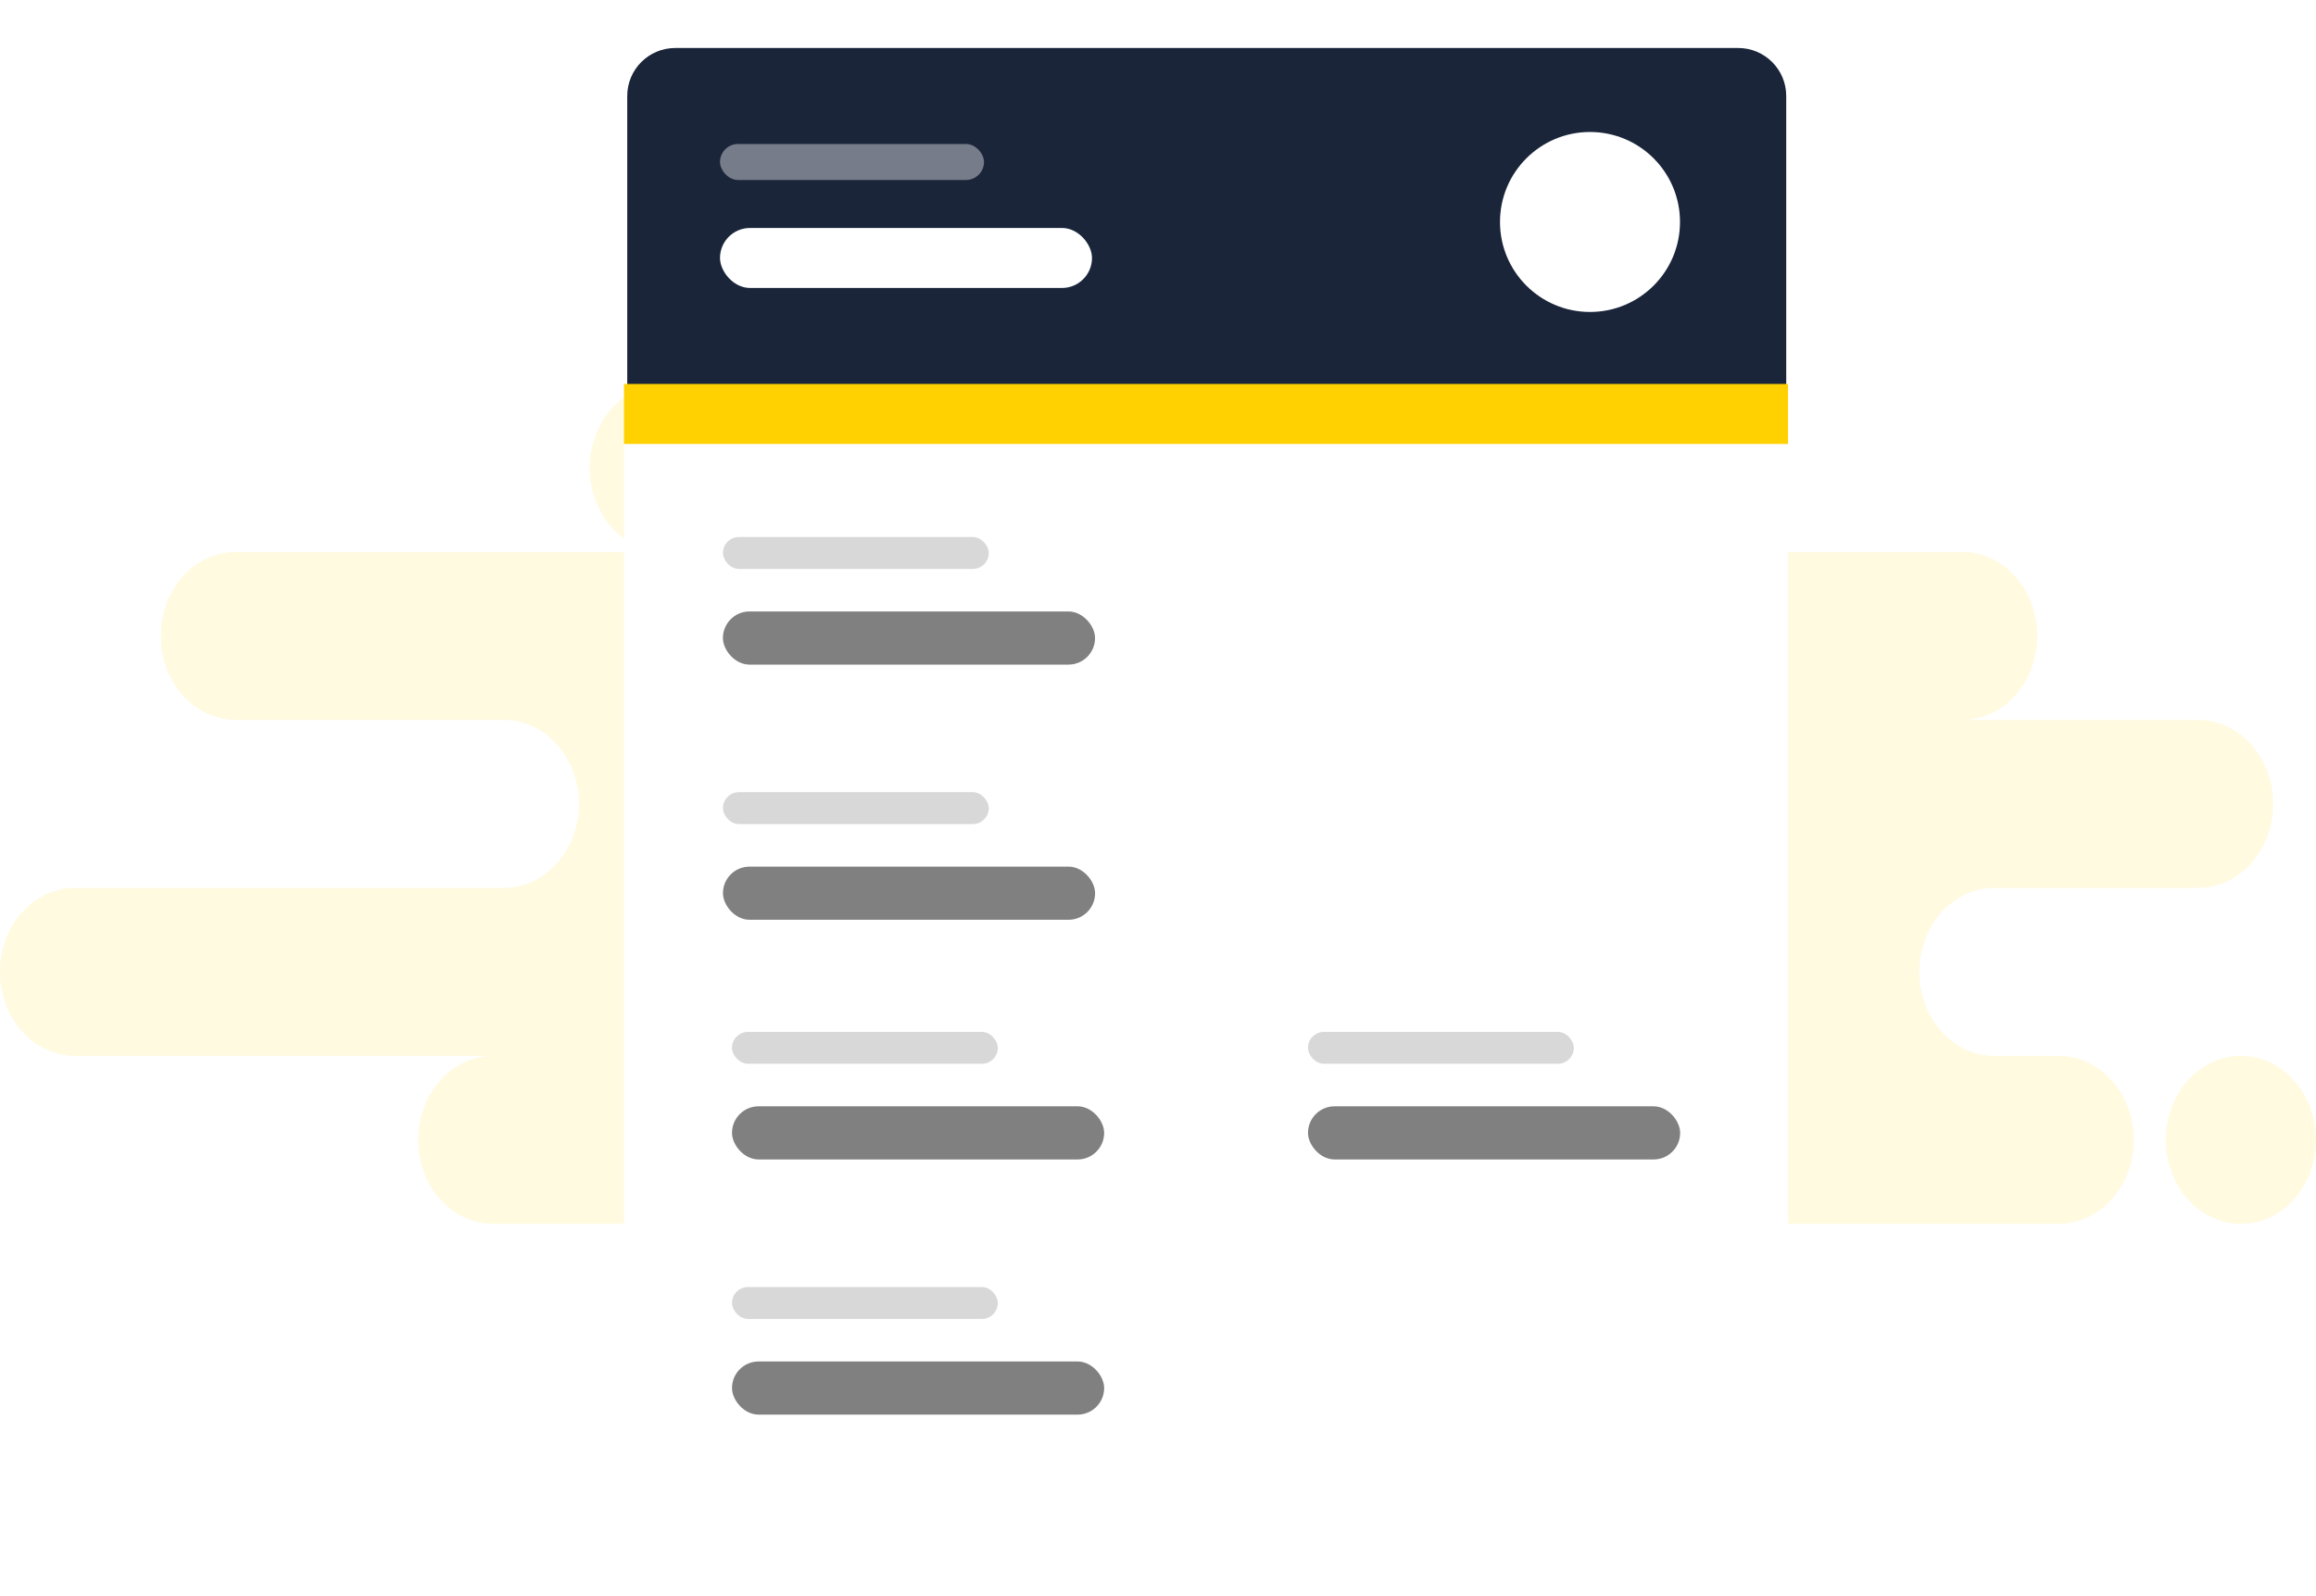 <svg width="193" height="133" viewBox="0 0 193 133" fill="none" xmlns="http://www.w3.org/2000/svg">
<path fill-rule="evenodd" clip-rule="evenodd" d="M34.847 95C34.847 98.866 37.648 102 41.102 102H171.556C175.01 102 177.81 98.866 177.81 95C177.81 91.134 175.01 88 171.556 88H166.194C162.74 88 159.94 84.866 159.94 81C159.94 77.134 162.74 74 166.194 74H183.171C186.626 74 189.426 70.866 189.426 67C189.426 63.134 186.626 60 183.171 60H163.514C166.968 60 169.769 56.866 169.769 53C169.769 49.134 166.968 46 163.514 46H106.329C109.783 46 112.583 42.866 112.583 39C112.583 35.134 109.783 32 106.329 32H55.398C51.944 32 49.144 35.134 49.144 39C49.144 42.866 51.944 46 55.398 46H19.657C16.203 46 13.403 49.134 13.403 53C13.403 56.866 16.203 60 19.657 60H41.995C45.45 60 48.25 63.134 48.25 67C48.25 70.866 45.45 74 41.995 74H6.255C2.8 74 0 77.134 0 81C0 84.866 2.8 88 6.255 88H41.102C37.648 88 34.847 91.134 34.847 95ZM193 95C193 98.866 190.2 102 186.745 102C183.291 102 180.491 98.866 180.491 95C180.491 91.134 183.291 88 186.745 88C190.2 88 193 91.134 193 95Z" fill="#FFF6CF" fill-opacity="0.64"/>
<g filter="url(#filter0_d)">
<rect x="52" y="4" width="97" height="125" rx="4" fill="white"/>
<path d="M52.27 8C52.27 5.791 54.06 4 56.27 4L144.852 4C147.061 4 148.852 5.791 148.852 8V36.785H52.27V8Z" fill="#1A253A"/>
<rect x="60.246" y="44.758" width="22.152" height="2.658" rx="1.329" fill="#D8D8D8"/>
<rect x="61" y="86" width="22.152" height="2.658" rx="1.329" fill="#D8D8D8"/>
<rect x="109" y="86" width="22.152" height="2.658" rx="1.329" fill="#D8D8D8"/>
<rect x="60.246" y="66.023" width="22.152" height="2.658" rx="1.329" fill="#D8D8D8"/>
<rect x="61" y="107.266" width="22.152" height="2.658" rx="1.329" fill="#D8D8D8"/>
<rect x="60" y="19" width="31" height="5" rx="2.5" fill="white"/>
<rect x="60.242" y="50.961" width="31.013" height="4.43" rx="2.215" fill="#808080"/>
<rect x="61" y="92.203" width="31.013" height="4.43" rx="2.215" fill="#808080"/>
<rect x="109" y="92.203" width="31.013" height="4.43" rx="2.215" fill="#808080"/>
<rect x="60.246" y="72.227" width="31.013" height="4.43" rx="2.215" fill="#808080"/>
<rect x="61" y="113.469" width="31.013" height="4.43" rx="2.215" fill="#808080"/>
</g>
<line x1="52" y1="34.5" x2="149" y2="34.5" stroke="#FFD100" stroke-width="5"/>
<rect x="60" y="12" width="22" height="3" rx="1.5" fill="white" fill-opacity="0.4"/>
<circle cx="132.5" cy="18.5" r="7.5" fill="white"/>
<defs>
<filter id="filter0_d" x="48" y="0" width="105" height="133" filterUnits="userSpaceOnUse" color-interpolation-filters="sRGB">
<feFlood flood-opacity="0" result="BackgroundImageFix"/>
<feColorMatrix in="SourceAlpha" type="matrix" values="0 0 0 0 0 0 0 0 0 0 0 0 0 0 0 0 0 0 127 0"/>
<feOffset/>
<feGaussianBlur stdDeviation="2"/>
<feColorMatrix type="matrix" values="0 0 0 0 0 0 0 0 0 0 0 0 0 0 0 0 0 0 0.25 0"/>
<feBlend mode="normal" in2="BackgroundImageFix" result="effect1_dropShadow"/>
<feBlend mode="normal" in="SourceGraphic" in2="effect1_dropShadow" result="shape"/>
</filter>
</defs>
</svg>
